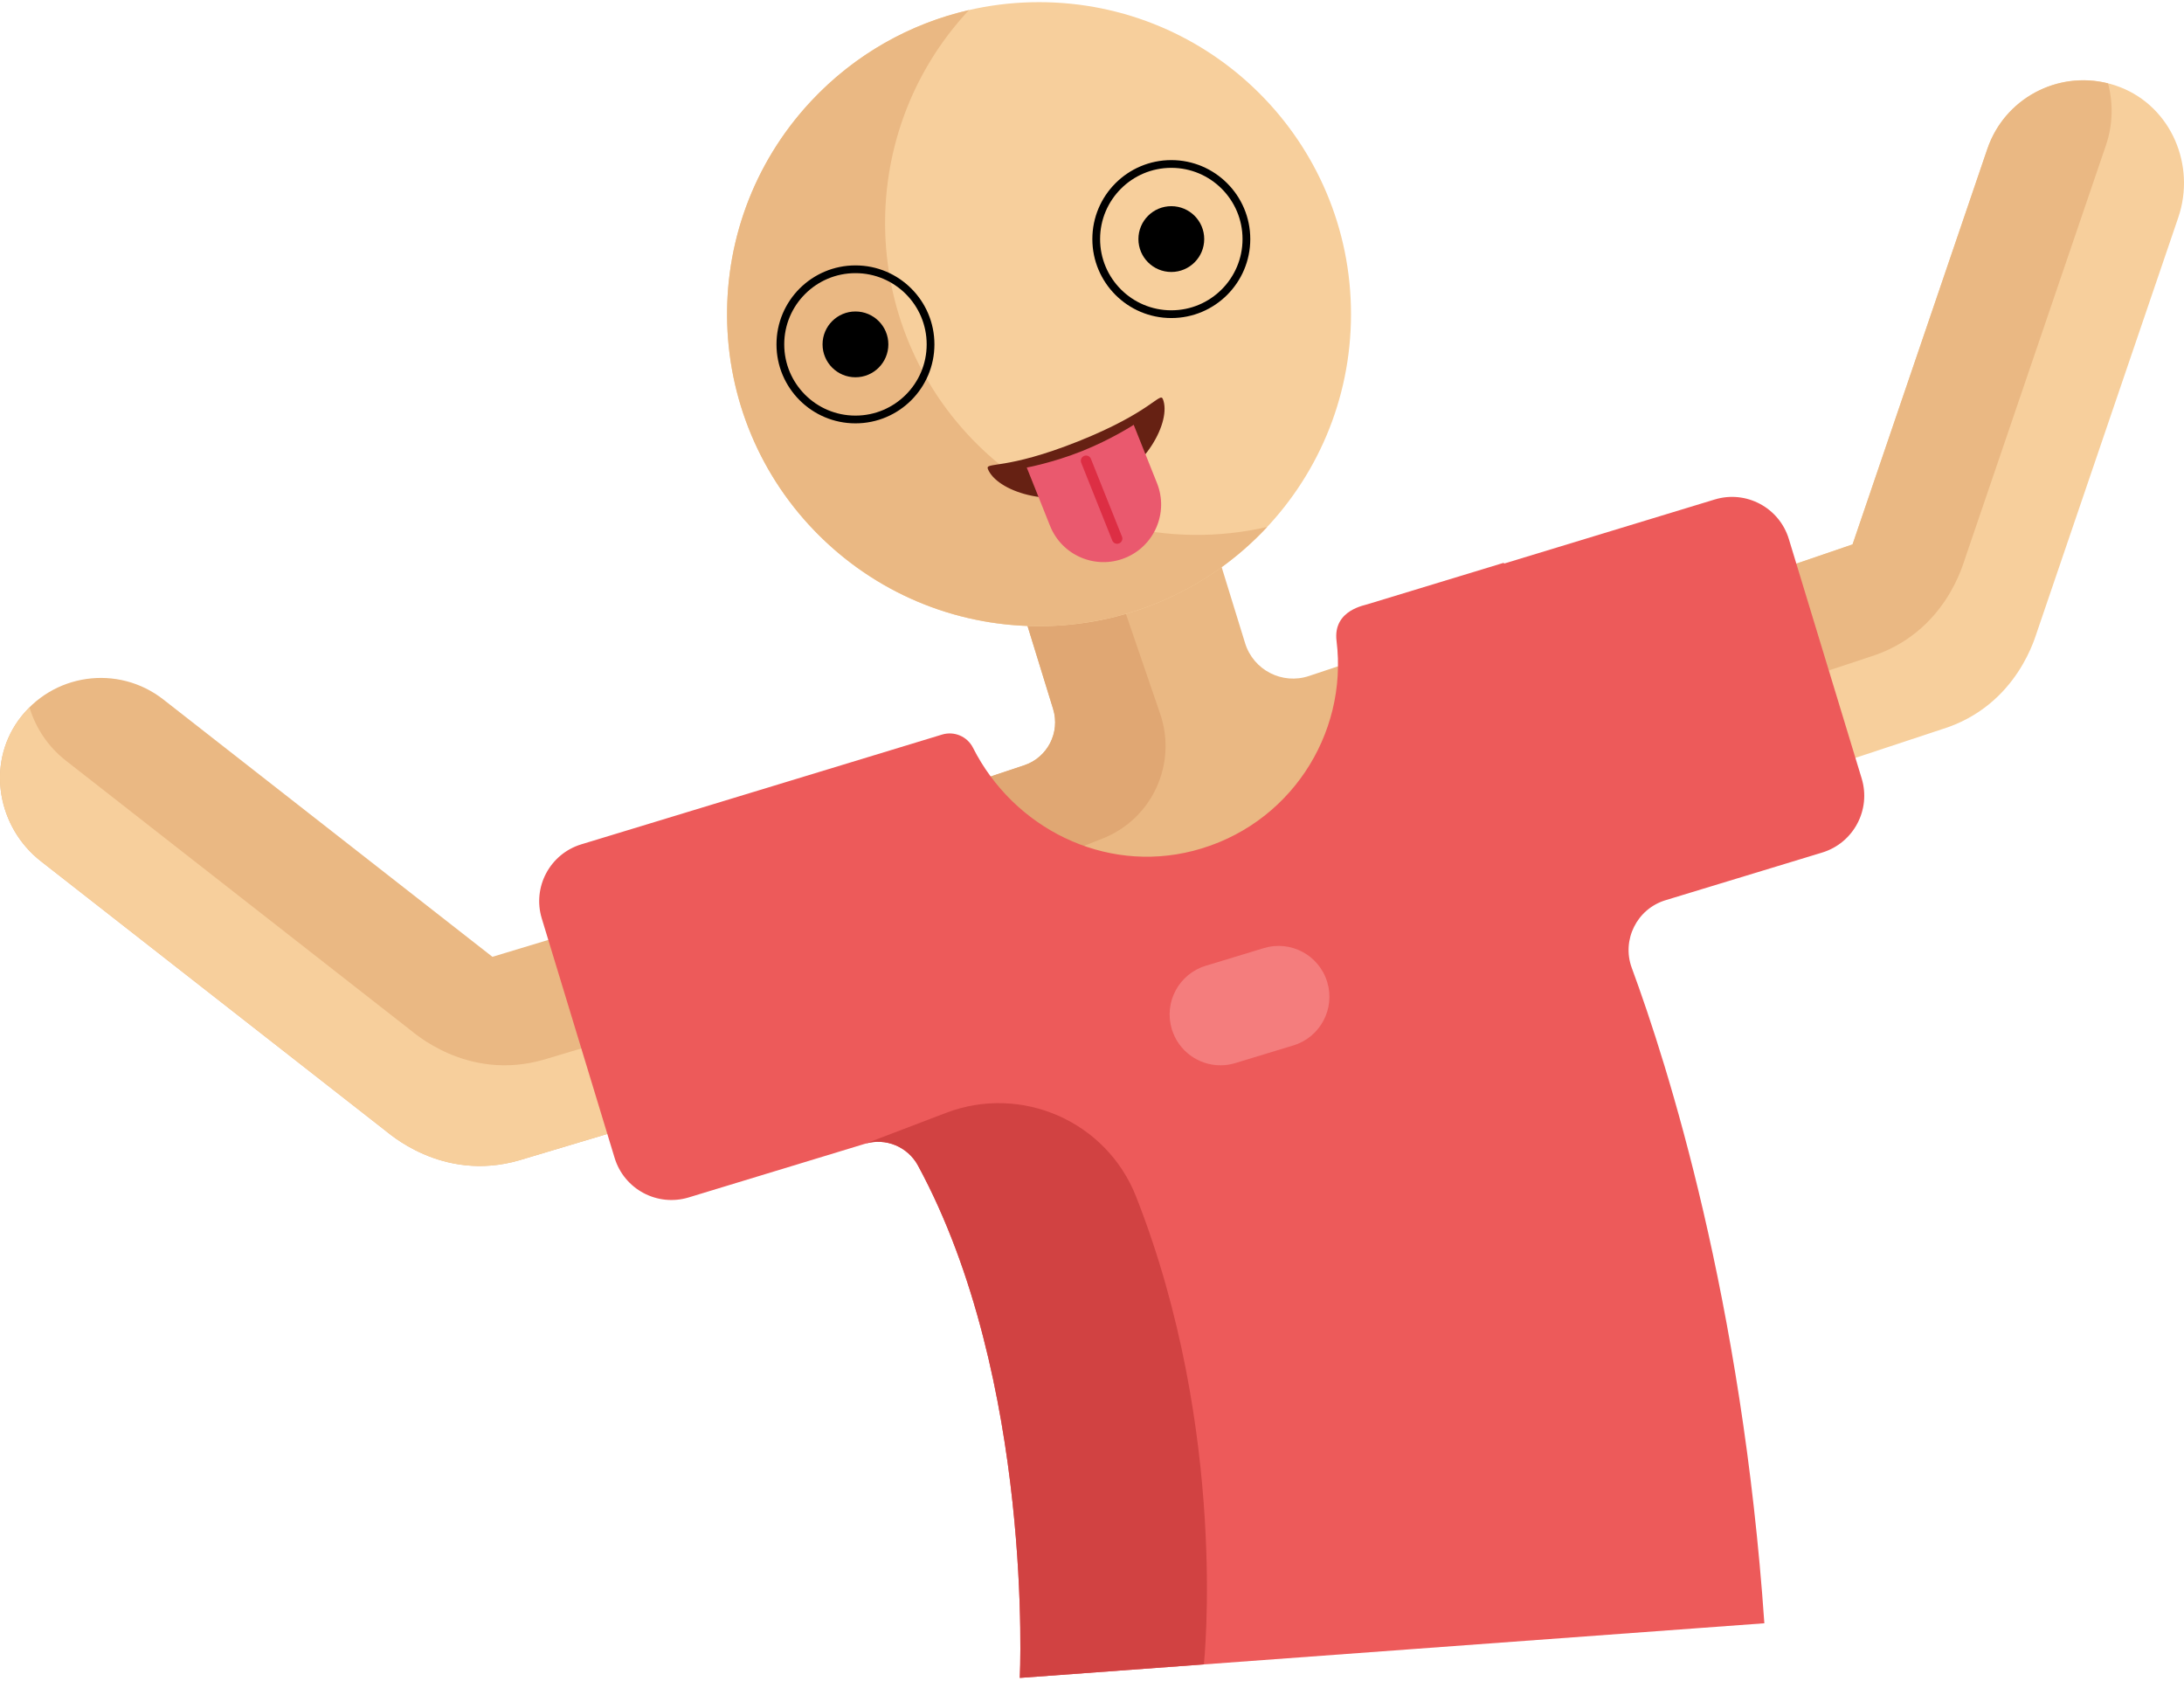 <svg width="282" height="217" viewBox="0 0 282 217" fill="none" xmlns="http://www.w3.org/2000/svg">
<path d="M273.783 11.265C266.789 8.532 259.004 12.2 256.606 19.231L239.201 70.286L230.117 73.392L237.74 98.45L250.651 94.179C260.689 91.126 262.912 81.701 263.066 81.45L281.264 28.071C283.547 21.374 280.372 13.84 273.783 11.265Z" fill="#F7CF9C"/>
<path d="M271.927 18.735C272.829 16.089 272.867 13.317 272.192 10.767C265.646 9.115 258.823 12.729 256.606 19.232L239.201 70.287L230.117 73.393L234.306 87.161L241.314 84.843C251.352 81.789 253.575 72.366 253.729 72.114L271.927 18.735Z" fill="#EAB883"/>
<path d="M2.352 93.029C6.713 86.915 15.236 85.729 21.089 90.305L63.582 123.53L73.567 120.512L80.888 145.66L67.062 149.796C56.987 152.729 49.959 146.048 49.707 145.929L5.279 111.19C-0.294 106.833 -1.756 98.789 2.352 93.029Z" fill="#EAB883"/>
<path d="M70.271 136.794C60.197 139.727 53.168 133.046 52.916 132.927L8.488 98.188C6.191 96.393 4.607 93.967 3.808 91.337C3.288 91.855 2.794 92.409 2.352 93.03C-1.757 98.789 -0.294 106.833 5.279 111.191L49.706 145.93C49.959 146.049 56.987 152.73 67.062 149.797L80.888 145.662L77.662 134.584L70.271 136.794Z" fill="#F7CF9C"/>
<path d="M156.918 70.552C149.799 75.71 140.933 78.507 131.865 78.187L135.979 91.532C136.915 94.569 135.255 97.8 132.239 98.806L126.005 100.886C131.879 109.026 143.906 113.333 154.068 110.724C165.218 107.862 174.274 96.242 174.507 85.445L169.012 87.276C165.561 88.426 161.839 86.512 160.768 83.036L156.918 70.552Z" fill="#EAB883"/>
<path d="M131.864 78.188L135.978 91.533C136.914 94.57 135.254 97.801 132.238 98.807L126.004 100.887C128.934 104.947 133.396 108.053 138.393 109.823L142.35 108.268C148.746 105.756 152.03 98.654 149.801 92.155L145.377 79.248L145.025 76.452C140.814 77.736 136.364 78.347 131.864 78.188Z" fill="#E0A773"/>
<path d="M134.16 80.844C156.408 80.844 174.443 62.808 174.443 40.561C174.443 18.313 156.408 0.278 134.16 0.278C111.913 0.278 93.877 18.313 93.877 40.561C93.877 62.808 111.913 80.844 134.16 80.844Z" fill="#F7CF9C"/>
<path d="M127.051 58.202C110.814 43.02 109.95 17.557 125.109 1.305C117.56 3.039 110.429 6.964 104.74 13.047C89.545 29.297 90.4 54.787 106.649 69.981C122.898 85.175 148.388 84.32 163.583 68.07C163.594 68.059 163.604 68.046 163.616 68.033C151 70.931 137.217 67.709 127.051 58.202Z" fill="#EAB883"/>
<path d="M111.7 147.666L88.927 154.594C84.876 155.827 80.592 153.542 79.359 149.49L69.954 118.578C68.721 114.526 71.007 110.242 75.058 109.009L102.228 100.744L121.64 94.838C123.207 94.361 124.893 95.074 125.631 96.535C130.857 106.875 142.539 112.808 154.067 109.849C166.434 106.674 174.076 94.878 172.577 82.757C172.072 78.674 176.445 78.119 176.638 77.993L194.171 72.659L194.203 72.763L221.409 64.486C225.46 63.253 229.744 65.539 230.977 69.59L240.381 100.503C241.614 104.554 239.328 108.838 235.277 110.071L215.057 116.222C211.359 117.347 209.363 121.345 210.7 124.971C215.38 137.658 224.935 167.878 227.815 209.574L131.677 216.628C131.677 216.628 133.546 178.177 118.531 150.483C117.208 148.041 114.356 146.858 111.7 147.666Z" fill="#ED5A5A"/>
<path d="M157.588 137.537C154.773 137.537 152.171 135.714 151.308 132.882C150.253 129.413 152.209 125.745 155.678 124.69L163.179 122.408C166.651 121.351 170.316 123.308 171.371 126.777C172.426 130.246 170.47 133.914 167.001 134.969L159.5 137.251C158.864 137.445 158.22 137.537 157.588 137.537Z" fill="#F47D7D"/>
<path d="M155.445 214.884C155.445 214.884 158.672 184.941 146.695 154.493C142.87 144.771 131.91 139.956 122.149 143.679L111.699 147.666C114.356 146.858 117.208 148.041 118.531 150.482C133.546 178.177 131.678 216.627 131.678 216.627L155.445 214.884Z" fill="#D14242"/>
<circle cx="110.457" cy="44.461" r="9.696" stroke="black"/>
<circle cx="151.241" cy="30.866" r="9.696" stroke="black"/>
<circle cx="110.457" cy="44.461" r="4.248" fill="black"/>
<circle cx="151.242" cy="30.866" r="4.248" fill="black"/>
<path d="M150.151 51.522C151.28 54.346 147.977 60.761 141.737 63.253C135.498 65.746 128.684 63.373 127.556 60.549C127.18 59.608 129.815 60.738 139.23 56.977C148.644 53.215 149.775 50.58 150.151 51.522Z" fill="#662113"/>
<path d="M139.731 58.232C135.965 59.737 132.576 60.363 132.576 60.363L135.585 67.895C137.109 71.708 141.435 73.564 145.248 72.04C149.061 70.517 150.917 66.191 149.394 62.378L146.385 54.846C146.385 54.846 143.497 56.728 139.731 58.232Z" fill="#EA596E"/>
<path d="M144.872 69.279C145.011 69.626 144.842 70.019 144.495 70.157C144.149 70.296 143.756 70.128 143.617 69.781L139.605 59.738C139.466 59.392 139.635 58.998 139.982 58.86C140.328 58.721 140.722 58.89 140.86 59.237L144.872 69.279Z" fill="#DD2E44"/>
</svg>
